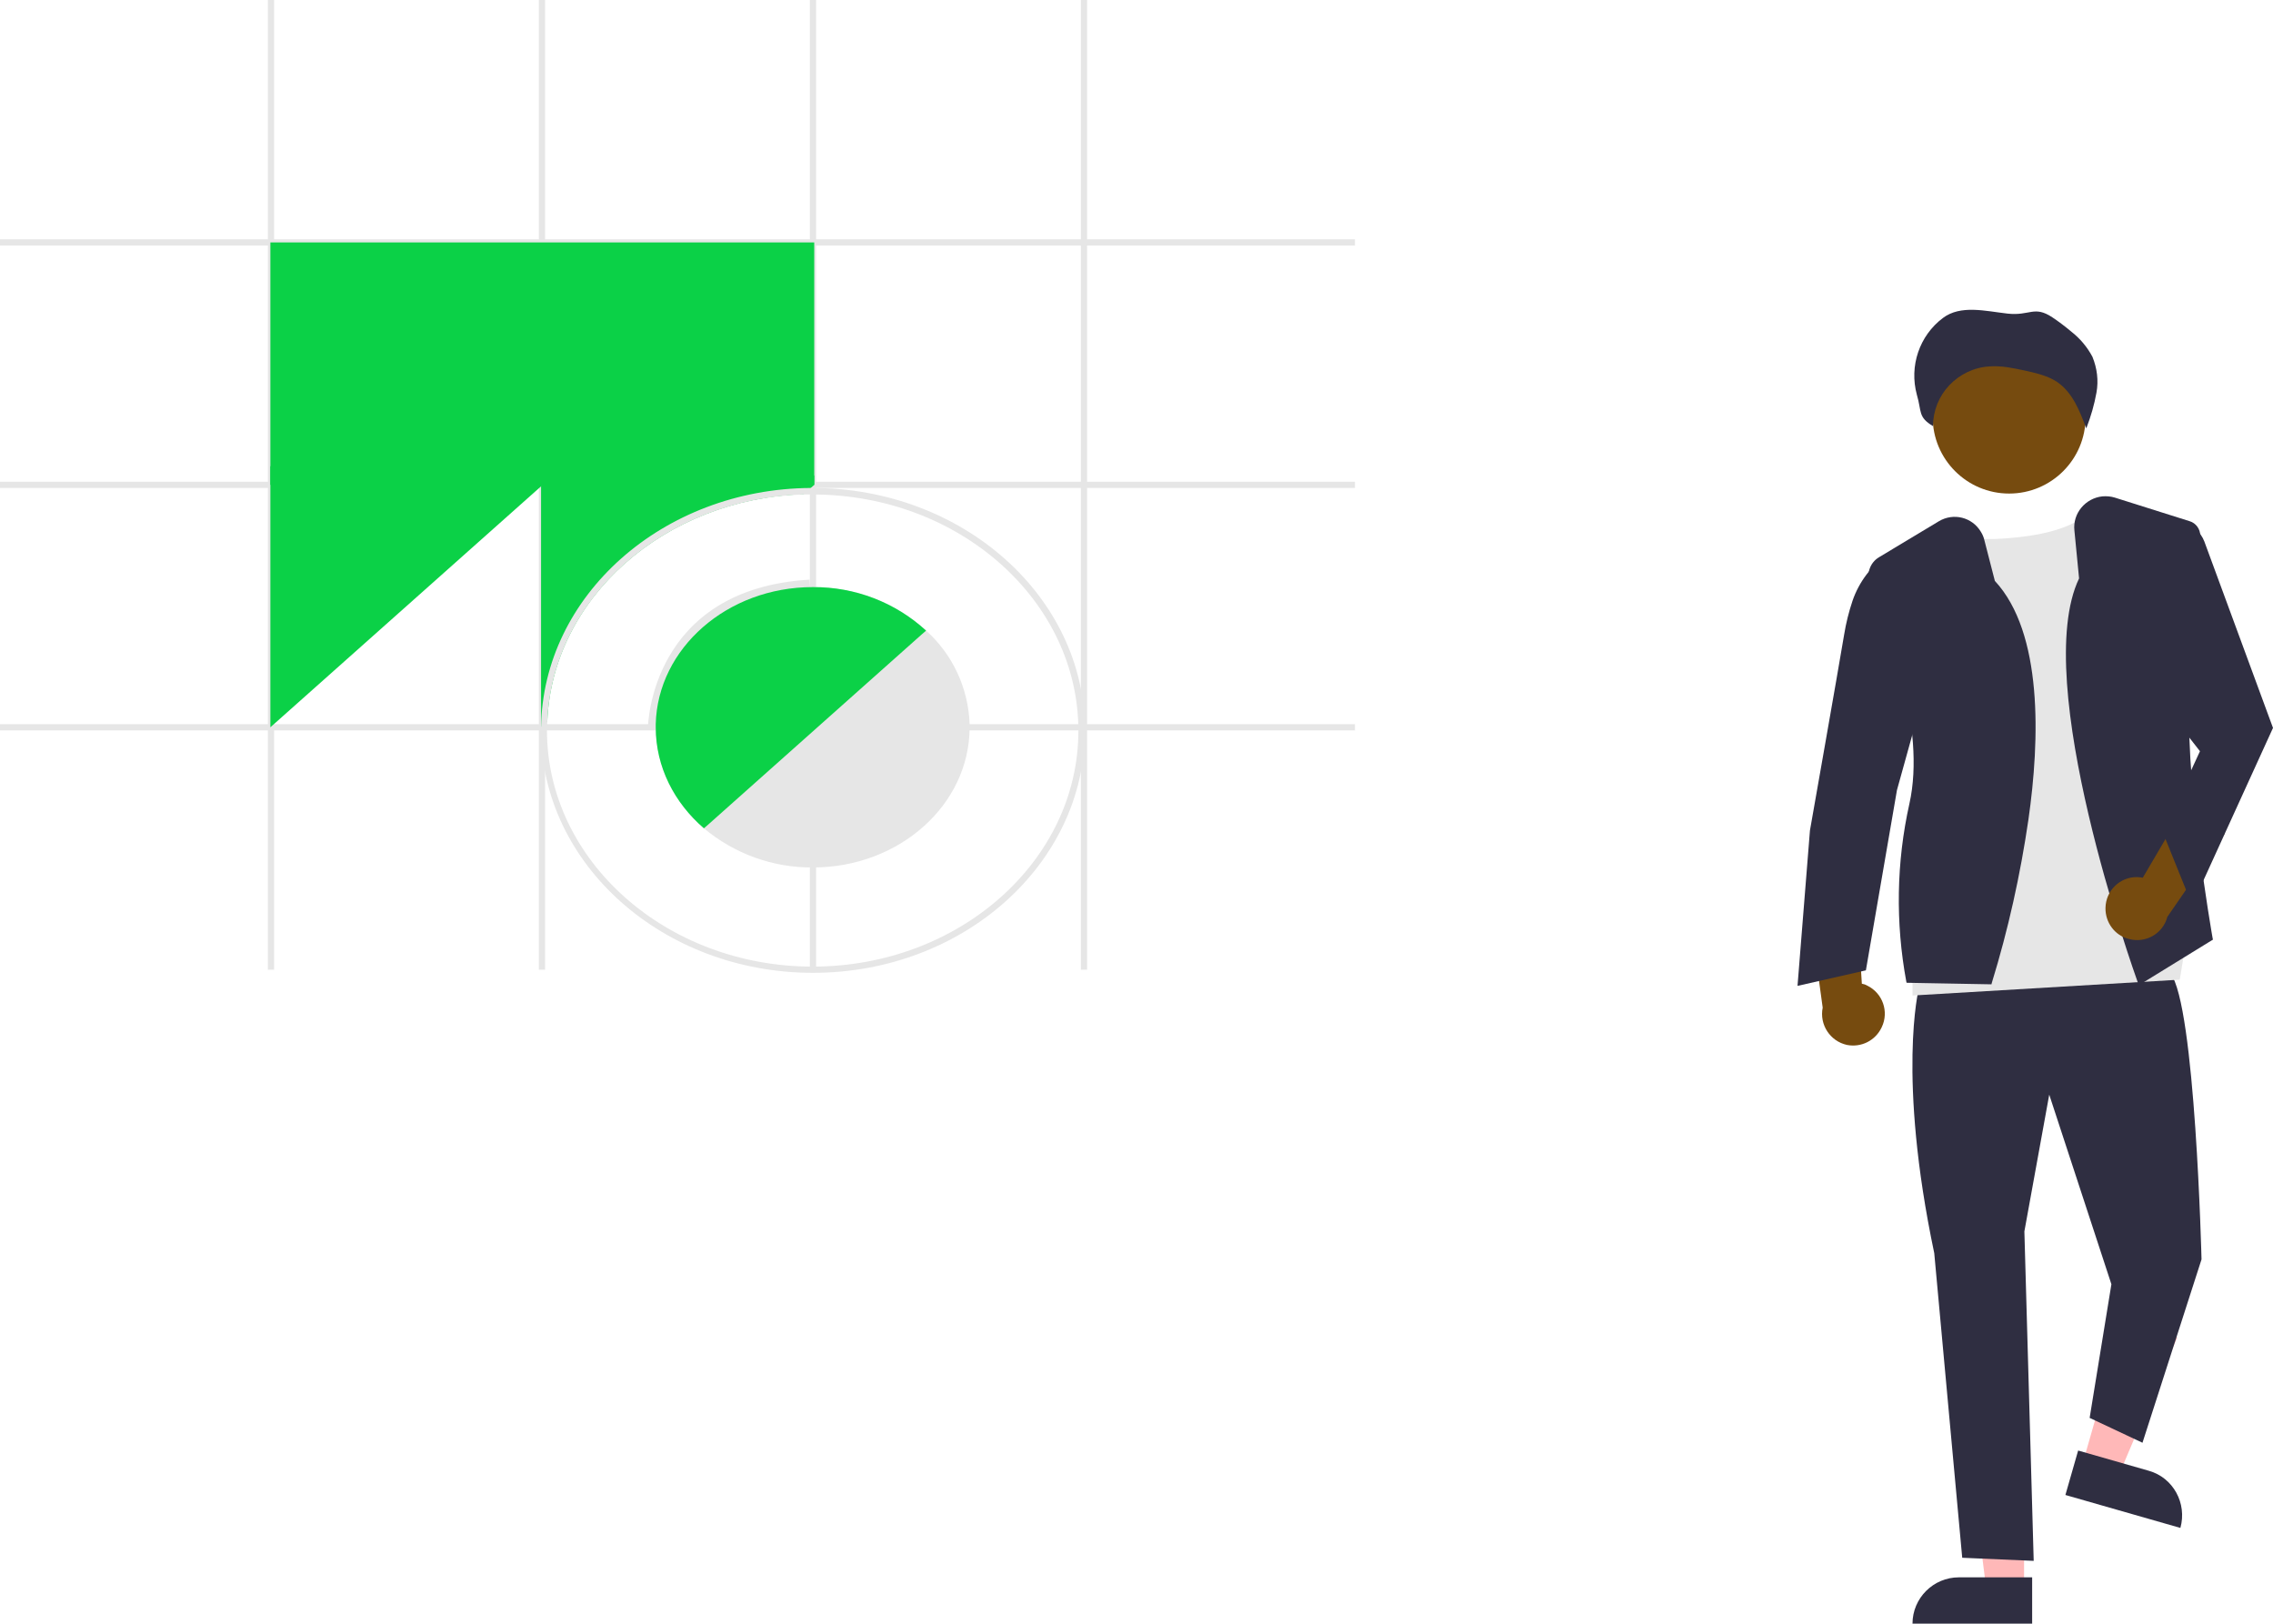 <?xml version="1.0" encoding="utf-8"?>
<!-- Generator: Adobe Illustrator 25.2.1, SVG Export Plug-In . SVG Version: 6.00 Build 0)  -->
<svg version="1.1" id="b0be4804-10ca-4842-b31b-b943f29dadcb"
	 xmlns="http://www.w3.org/2000/svg" xmlns:xlink="http://www.w3.org/1999/xlink" x="0px" y="0px" viewBox="0 0 731.4 522.4"
	 style="enable-background:new 0 0 731.4 522.4;" xml:space="preserve">
<style type="text/css">
	.st0{fill:#764B0F;}
	.st1{fill:#FFB8B8;}
	.st2{fill:#2F2E41;}
	.st3{fill:#E6E6E6;}
	.st4{fill:#0BD147;}
</style>
<path class="st0" d="M605.5,330.5c2.4-5,0.3-11-4.7-13.4c-0.5-0.3-1.1-0.5-1.7-0.6l-2.2-35.7L582.1,292l4.4,32.2
	c-1.1,5.5,2.4,10.8,7.8,12C598.9,337.1,603.5,334.8,605.5,330.5L605.5,330.5z"/>
<polygon class="st1" points="670.2,470.7 682,474.1 700.6,430.3 683.2,425.3 "/>
<path class="st2" d="M701.6,491.6l-37-10.6l0,0l4.1-14.3l0,0l22.7,6.5C699.3,475.4,703.8,483.7,701.6,491.6L701.6,491.6L701.6,491.6
	z"/>
<polygon class="st1" points="651.3,511 639.1,511 633.2,463.7 651.3,463.7 "/>
<path class="st2" d="M630.3,507.5h23.6l0,0v14.9l0,0h-38.5l0,0l0,0C615.4,514.2,622.1,507.5,630.3,507.5L630.3,507.5z"/>
<path class="st2" d="M617.4,318.2c0,0-7,28,5,85l9,98l23,1l-3-106l8-44l20,61l-7,43l17,8l19-59c0,0-2-82-10-92L617.4,318.2z"/>
<circle class="st0" cx="646.5" cy="134.2" r="24.6"/>
<path class="st3" d="M633.4,171.5c0,0-1.5,3.3,16.5,1.3s22-8,22-8l31.5,138.2l-2,12.2l-86,5.1v-17.3l15-91.7L633.4,171.5z"/>
<path class="st2" d="M640.8,316.7l-27.3-0.5l-0.1-0.4c-3.5-18.9-3.2-38.4,1-57.2c5.5-24.4-7-57.4-12.6-70.5c-1.4-3.2-0.2-7,2.8-8.8
	l19.3-11.6c4.7-2.8,10.7-1.3,13.5,3.4c0.5,0.8,0.9,1.7,1.1,2.6l3.4,13.2c15.5,16.7,14.5,51,10.8,76.8c-2.6,17.8-6.5,35.4-11.8,52.6
	L640.8,316.7z"/>
<path class="st2" d="M609.9,176.7l-2.4,1.6c-5.3,3.6-9.3,8.9-11.4,15c-1.2,3.6-2.1,7.2-2.7,10.9c-2,12-11,63-11,63l-4,50l22-5l10-58
	l10-36L609.9,176.7z"/>
<path class="st2" d="M688.2,317l-0.2-0.6c-1.4-4-34.8-97.3-19-130.3l-1.5-15.4c-0.6-5.5,3.5-10.4,9-11c1.4-0.1,2.7,0,4,0.4l24.1,7.6
	c2,0.6,3.4,2.5,3.4,4.7c-0.1,8.9-0.6,31.5-3,49.8c-3,22.7,6.9,79.3,7,79.8l0.1,0.3L688.2,317z"/>
<path class="st0" d="M677.5,292.1c0.1-5.6,4.7-10,10.2-9.9c0.6,0,1.2,0.1,1.8,0.2l18.1-30.8l8.2,16.7L697.4,295
	c-1.4,5.4-7,8.6-12.4,7.1C680.5,301,677.4,296.8,677.5,292.1z"/>
<path class="st2" d="M700.9,167.7l1.3,0.3c3.2,0.7,5.9,3.1,7.1,6.2l22.1,60l-26,57l-9.5-23.5l12-26l-21.5-27.5L700.9,167.7z"/>
<path class="st2" d="M671.4,137.6c1.4-3.6,2.5-7.4,3.2-11.3c0.7-3.9,0.2-7.8-1.3-11.5c-1.7-3.2-4-5.9-6.8-8.1
	c-1.9-1.6-4-3.2-6.1-4.6c-5.9-3.9-7.2-0.4-14.4-1.2c-7.1-0.8-15.1-2.9-20.8,1.4c-7.6,5.7-10.9,15.5-8.4,24.7
	c1.6,5.4,0.3,7.2,5.2,10.1c0-4.9,1.9-9.6,5.2-13.1c3.4-3.6,8-5.8,12.9-6.1c3.8-0.3,7.6,0.5,11.3,1.3c3.6,0.8,7.3,1.6,10.4,3.6
	c5.1,3.4,7.4,9.4,9.5,15"/>
<rect y="233" class="st3" width="436" height="2"/>
<rect y="155" class="st3" width="436" height="2"/>
<rect y="77" class="st3" width="436" height="2"/>
<rect x="347.8" y="0" class="st3" width="2" height="312"/>
<rect x="260.6" y="0" class="st3" width="2" height="312"/>
<rect x="173.4" y="0" class="st3" width="2" height="312"/>
<rect x="86.2" y="0" class="st3" width="2" height="312"/>
<rect x="87" y="78" class="st4" width="175" height="78"/>
<path class="st4" d="M174.9,150.1"/>
<polygon class="st4" points="87,150 87,234 178,153 "/>
<path class="st4" d="M262,153v3l-1.1,1l-2.3,2c-44.7,1.4-80.9,33.4-82.5,73.1l-2,1.8l0,0v-84L262,153z"/>
<path class="st3" d="M261.5,157c-0.2,0-0.4,0-0.6,0c-47.6,0.3-86.2,34.6-86.8,77c0,0.3,0,0.7,0,1c0,43,39.2,78,87.5,78
	s87.5-35,87.5-78S309.8,157,261.5,157z M261.5,311c-47.1,0-85.5-34.1-85.5-76c0-1,0-1.9,0.1-2.8c1.6-39.7,37.8-71.8,82.5-73.1
	c1,0,1.9,0,2.9,0c47.1,0,85.5,34.1,85.5,76S308.6,311,261.5,311z"/>
<path class="st3" d="M213.5,234l-5,0c0-0.4,0.8-44.5,52-47.5l0.3,5C214.4,194.2,213.5,232.4,213.5,234z"/>
<path class="st3" d="M312,233c-0.4-11.5-5.4-22.4-14-30.1c-9.9-9.1-22.9-14-36.4-14h-0.1c-27.5,0-49.9,19.7-50.5,44.1
	c0,0.3,0,0.7,0,1c0,12.8,6,24.3,15.5,32.5c9.8,8.2,22.2,12.7,35,12.6h0.1c27.8,0,50.4-20.2,50.4-45.1C312,233.7,312,233.3,312,233z"
	/>
<path class="st4" d="M298,202.9l-1.5,1.3L228,265.2l-1.5,1.3C217,258.3,211,246.8,211,234c0-0.3,0-0.7,0-1
	c0.6-24.4,23-44.1,50.5-44.1h0.1C275.1,188.8,288.1,193.8,298,202.9z"/>
</svg>

